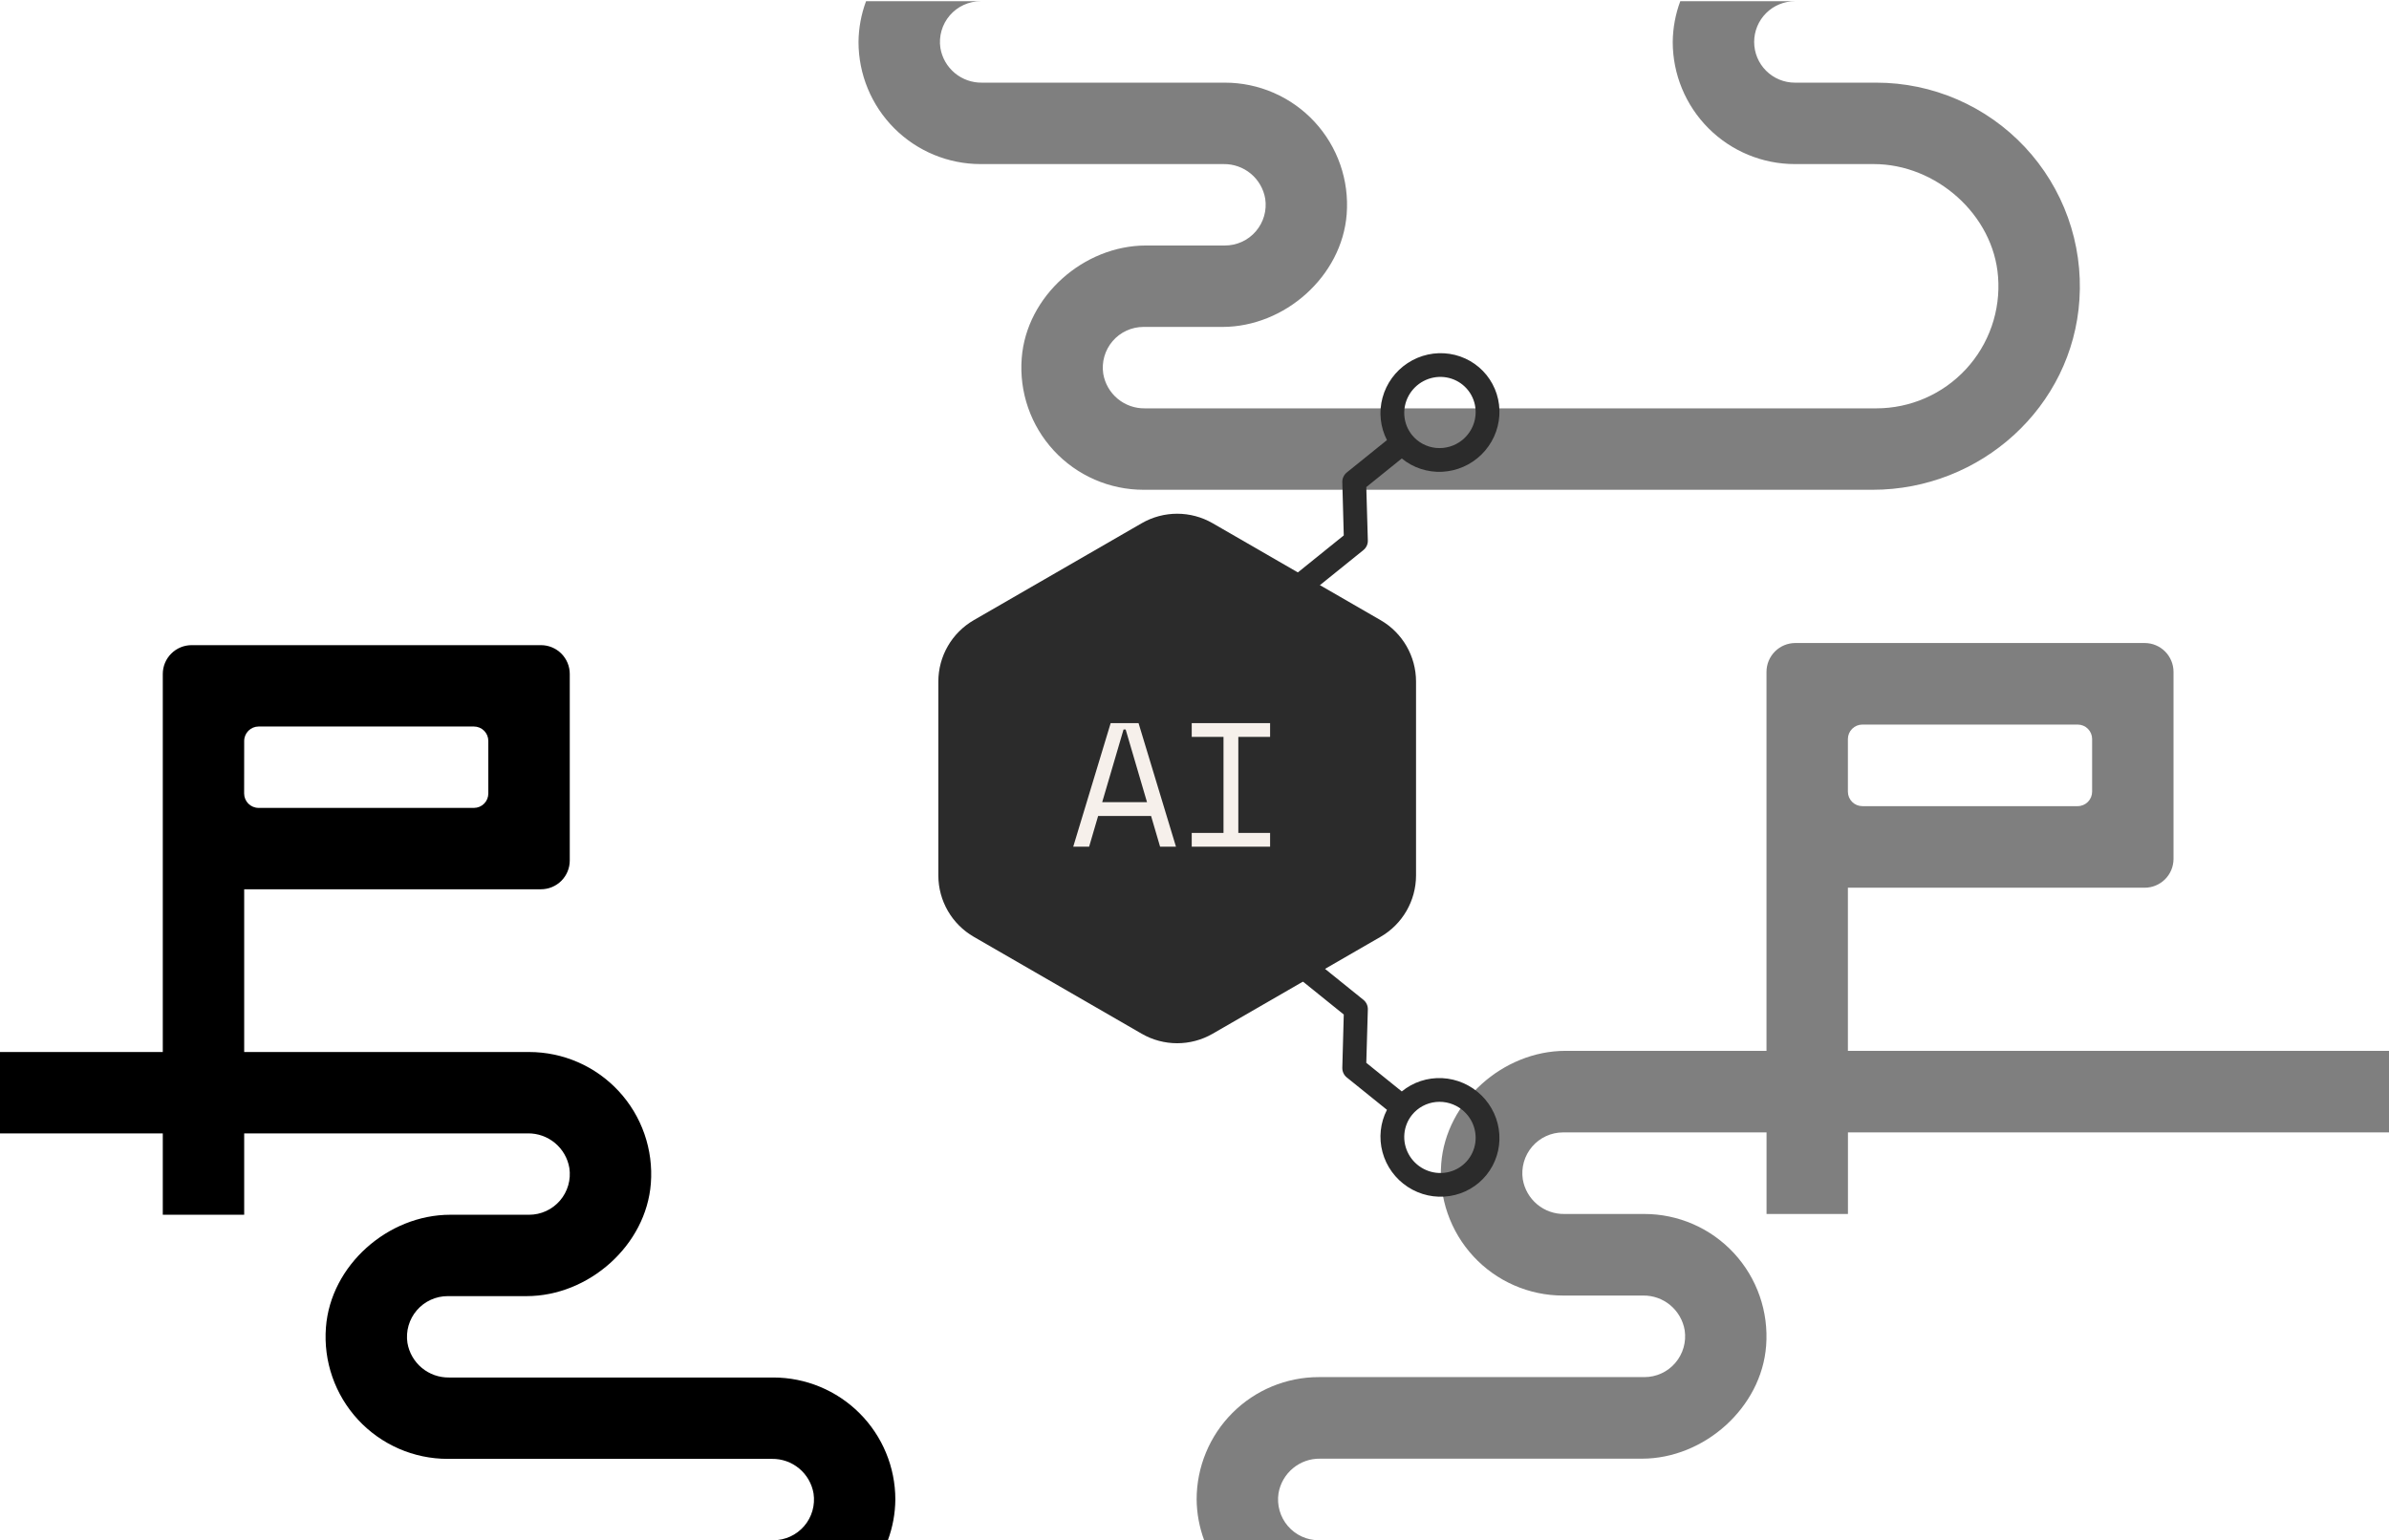 <svg width="1118" height="721" viewBox="0 0 1118 721" fill="none" xmlns="http://www.w3.org/2000/svg">
<path d="M361.864 644.818H210.119C205.475 644.883 200.962 643.284 197.394 640.31C193.827 637.337 191.441 633.185 190.669 628.606C190.261 625.896 190.443 623.13 191.202 620.497C191.961 617.864 193.28 615.425 195.068 613.348C196.855 611.271 199.07 609.605 201.561 608.462C204.052 607.319 206.76 606.728 209.5 606.727H246.424C275.564 606.727 302.394 582.92 304.584 553.971C305.188 546.12 304.162 538.229 301.572 530.793C298.981 523.356 294.881 516.536 289.529 510.76C284.178 504.983 277.69 500.375 270.473 497.225C263.256 494.075 255.465 492.451 247.591 492.455H114.273V416.273H253.162C254.933 416.273 256.687 415.923 258.324 415.245C259.96 414.566 261.447 413.571 262.698 412.318C263.95 411.064 264.942 409.576 265.618 407.938C266.293 406.301 266.639 404.546 266.636 402.774V315.498C266.639 313.727 266.293 311.972 265.618 310.335C264.942 308.697 263.95 307.209 262.698 305.955C261.447 304.701 259.96 303.707 258.324 303.028C256.687 302.349 254.933 302 253.162 302H89.68C86.1 302 82.667 303.422 80.135 305.954C77.604 308.485 76.182 311.918 76.182 315.498V492.455H0V530.545H76.182V568.636H114.273V530.545H246.996C251.636 530.48 256.147 532.075 259.714 535.044C263.28 538.013 265.668 542.159 266.446 546.734C266.858 549.448 266.678 552.218 265.919 554.856C265.16 557.494 263.84 559.936 262.05 562.017C260.259 564.097 258.04 565.765 255.544 566.908C253.049 568.05 250.336 568.64 247.591 568.636H210.69C181.551 568.636 154.721 592.3 152.53 621.368C151.923 629.22 152.946 637.112 155.534 644.549C158.121 651.986 162.219 658.808 167.568 664.587C172.918 670.366 179.404 674.976 186.62 678.129C193.836 681.282 201.625 682.91 209.5 682.909H361.269C365.909 682.843 370.419 684.439 373.986 687.408C377.553 690.377 379.941 694.523 380.719 699.098C381.13 701.811 380.951 704.582 380.192 707.22C379.433 709.857 378.113 712.3 376.322 714.38C374.532 716.46 372.313 718.129 369.817 719.271C367.321 720.414 364.608 721.004 361.864 721H415.5C417.758 714.901 418.942 708.457 419 701.955C419 686.801 412.98 672.268 402.265 661.553C391.55 650.838 377.017 644.818 361.864 644.818ZM114.273 346.828C114.279 345.043 114.991 343.333 116.253 342.071C117.515 340.809 119.225 340.097 121.01 340.091H221.784C223.571 340.091 225.285 340.801 226.548 342.064C227.812 343.328 228.522 345.041 228.522 346.828V371.421C228.525 372.305 228.354 373.182 228.018 374.001C227.682 374.819 227.189 375.564 226.565 376.192C225.942 376.82 225.201 377.318 224.385 377.66C223.568 378.001 222.693 378.179 221.808 378.182H121.01C119.217 378.182 117.497 377.469 116.229 376.202C114.961 374.934 114.249 373.214 114.249 371.421L114.273 346.828Z" fill="black"/>
<path d="M973.134 140.173C969.919 190.605 926.862 229.268 876.35 229.268H535.129C527.252 229.268 519.46 227.64 512.241 224.485C505.023 221.33 498.534 216.716 493.183 210.934C487.832 205.152 483.733 198.325 481.145 190.883C478.556 183.441 477.533 175.544 478.14 167.688C480.331 138.601 507.171 114.922 536.32 114.922H573.233C575.979 114.926 578.693 114.336 581.189 113.192C583.686 112.049 585.906 110.379 587.697 108.298C589.488 106.217 590.809 103.772 591.568 101.133C592.327 98.493 592.507 95.721 592.095 93.006C591.317 88.428 588.928 84.279 585.36 81.308C581.792 78.338 577.28 76.741 572.638 76.807H458.922C443.763 76.807 429.225 70.783 418.506 60.061C407.787 49.339 401.766 34.797 401.766 19.634C401.829 13.125 403.022 6.677 405.29 0.576H458.922C456.18 0.577 453.471 1.169 450.98 2.312C448.488 3.456 446.272 5.123 444.484 7.202C442.696 9.28 441.377 11.72 440.618 14.355C439.858 16.989 439.676 19.757 440.084 22.469C440.852 27.053 443.237 31.21 446.807 34.187C450.377 37.163 454.894 38.761 459.541 38.691H573.233C581.109 38.691 588.899 40.319 596.115 43.473C603.332 46.626 609.819 51.237 615.17 57.017C620.521 62.797 624.62 69.62 627.211 77.06C629.801 84.499 630.826 92.393 630.223 100.248C628.008 129.334 601.216 153.037 572.066 153.037H535.129C532.388 153.038 529.679 153.63 527.188 154.773C524.696 155.917 522.48 157.584 520.692 159.663C518.904 161.741 517.585 164.181 516.825 166.816C516.066 169.45 515.884 172.218 516.292 174.93C517.06 179.514 519.445 183.671 523.015 186.648C526.584 189.624 531.102 191.222 535.749 191.153H878.065C885.942 191.153 893.735 189.525 900.953 186.37C908.171 183.215 914.66 178.601 920.011 172.819C925.363 167.036 929.461 160.21 932.05 152.768C934.639 145.326 935.661 137.429 935.054 129.573C932.887 100.486 906.047 76.807 876.898 76.807H839.961C824.802 76.807 810.264 70.783 799.546 60.061C788.827 49.339 782.805 34.797 782.805 19.634C782.869 13.125 784.061 6.677 786.33 0.576H839.961C834.908 0.576 830.062 2.584 826.489 6.158C822.916 9.732 820.909 14.579 820.909 19.634C820.909 24.688 822.916 29.536 826.489 33.11C830.062 36.684 834.908 38.691 839.961 38.691H878.065C891.097 38.69 903.991 41.363 915.949 46.546C927.907 51.729 938.675 59.311 947.586 68.823C956.497 78.336 963.362 89.576 967.757 101.848C972.151 114.121 973.981 127.165 973.134 140.173Z" fill="#7F7F7F"/>
<path d="M864.777 491.909V415.545H1003.66C1007.22 415.546 1010.64 414.136 1013.17 411.625C1015.7 409.113 1017.13 405.702 1017.16 402.134V314.531C1017.16 310.942 1015.74 307.501 1013.21 304.963C1010.68 302.426 1007.24 301 1003.66 301H840.18C836.6 301 833.166 302.426 830.634 304.963C828.102 307.501 826.68 310.942 826.68 314.531V491.909H732.627C703.483 491.909 676.648 515.63 674.458 544.767C673.851 552.637 674.873 560.548 677.462 568.003C680.05 575.458 684.148 582.296 689.498 588.089C694.848 593.881 701.336 598.503 708.553 601.663C715.77 604.824 723.561 606.455 731.437 606.455H768.939C773.58 606.389 778.091 607.988 781.658 610.964C785.226 613.94 787.614 618.096 788.392 622.682C788.804 625.402 788.624 628.179 787.865 630.823C787.106 633.467 785.786 635.916 783.995 638.001C782.204 640.086 779.985 641.758 777.489 642.904C774.993 644.049 772.279 644.64 769.534 644.636H617.146C601.99 644.636 587.454 650.67 576.738 661.411C566.021 672.152 560 686.719 560 701.909C560.066 708.429 561.258 714.888 563.524 721H617.146C614.402 721 611.692 720.407 609.199 719.26C606.705 718.113 604.489 716.44 602.701 714.355C600.912 712.271 599.594 709.823 598.837 707.181C598.079 704.539 597.9 701.764 598.311 699.045C599.085 694.457 601.472 690.298 605.04 687.322C608.608 684.345 613.122 682.747 617.765 682.818H768.367C797.511 682.818 824.346 658.955 826.513 629.936C827.116 622.068 826.091 614.16 823.501 606.708C820.912 599.256 816.813 592.42 811.463 586.63C806.113 580.84 799.627 576.221 792.412 573.062C785.197 569.903 777.408 568.272 769.534 568.273H732.08C727.434 568.342 722.917 566.742 719.348 563.76C715.779 560.779 713.394 556.614 712.626 552.022C712.219 549.305 712.401 546.533 713.16 543.893C713.919 541.254 715.238 538.81 717.026 536.728C718.814 534.646 721.029 532.975 723.52 531.83C726.011 530.684 728.72 530.091 731.461 530.091H826.703V568.273H864.8V530.091L1118 530.091V491.909L864.777 491.909ZM864.777 345.935C864.783 344.142 865.498 342.424 866.766 341.158C868.033 339.893 869.749 339.182 871.539 339.182H972.329C973.214 339.182 974.09 339.356 974.908 339.696C975.726 340.035 976.468 340.533 977.094 341.16C977.72 341.787 978.216 342.531 978.555 343.351C978.894 344.17 979.068 345.048 979.068 345.935V370.586C979.068 372.38 978.359 374.1 977.096 375.37C975.833 376.64 974.119 377.357 972.329 377.364H871.539C869.745 377.364 868.025 376.65 866.757 375.379C865.489 374.108 864.777 372.384 864.777 370.586V345.935Z" fill="#7F7F7F"/>
<path d="M534.296 244.931C544.568 239 557.224 239 567.497 244.931L646.072 290.296C656.345 296.227 662.673 307.188 662.673 319.049V409.78C662.673 421.642 656.345 432.603 646.072 438.533L567.497 483.899C557.224 489.83 544.568 489.83 534.296 483.899L455.72 438.533C445.448 432.602 439.12 421.642 439.12 409.78V319.049C439.12 307.188 445.448 296.227 455.72 290.296L534.296 244.931Z" fill="#2B2B2B"/>
<path d="M538.68 381.957H513.901L509.688 396.329H502.254L519.765 338.51H532.816L550.327 396.329H542.893L538.68 381.957ZM525.795 341.483L515.8 375.514H536.78L526.786 341.483H525.795ZM557.703 338.51H594.377V344.952H579.509V389.886H594.377V396.329H557.703V389.886H572.571V344.952H557.703V338.51Z" fill="#F6F0EB"/>
<path d="M646.985 186.183C648.783 179.517 652.99 173.725 658.791 169.93C664.593 166.135 671.576 164.607 678.385 165.643C685.194 166.679 691.346 170.206 695.646 175.538C699.947 180.87 702.091 187.628 701.662 194.502C701.233 201.377 698.261 207.877 693.324 212.744C688.386 217.61 681.835 220.496 674.939 220.841C668.044 221.187 661.295 218.967 656.002 214.613L639.398 228.006L640.12 252.989C640.146 253.852 639.971 254.712 639.605 255.5C639.239 256.287 638.695 256.98 638.015 257.523L604.939 284.201L604.949 284.108L598.01 275.504L628.853 250.627L628.173 225.695C628.15 224.832 628.329 223.974 628.694 223.187C629.059 222.401 629.601 221.707 630.278 221.161L649.063 206.01C645.928 199.915 645.188 192.849 646.985 186.183ZM666.184 178.384C663.248 179.934 660.829 182.311 659.232 185.216C657.635 188.121 656.932 191.423 657.212 194.704C657.492 197.985 658.742 201.098 660.805 203.65C663.573 207.068 667.601 209.235 672.004 209.675C676.407 210.115 680.826 208.793 684.291 205.998C686.873 203.911 688.786 201.114 689.788 197.961C690.789 194.808 690.834 191.44 689.917 188.283C689 185.127 687.162 182.325 684.636 180.229C682.109 178.134 679.007 176.84 675.723 176.512C672.438 176.183 669.119 176.835 666.184 178.384Z" fill="#2B2B2B"/>
<path d="M646.985 539.342C648.783 546.008 652.99 551.801 658.791 555.595C664.593 559.39 671.575 560.917 678.384 559.881C685.194 558.845 691.346 555.32 695.646 549.987C699.947 544.655 702.09 537.897 701.661 531.022C701.232 524.148 698.261 517.648 693.324 512.781C688.386 507.915 681.835 505.03 674.939 504.684C668.043 504.339 661.295 506.558 656.002 510.912L639.397 497.519L640.12 472.535C640.147 471.672 639.97 470.812 639.604 470.025C639.239 469.238 638.694 468.545 638.015 468.001L604.939 441.324L604.949 441.417L598.01 450.02L628.854 474.898L628.172 499.83C628.15 500.692 628.328 501.551 628.693 502.337C629.058 503.124 629.601 503.819 630.278 504.364L649.063 519.516C645.928 525.61 645.188 532.676 646.985 539.342ZM666.184 547.141C663.248 545.592 660.829 543.214 659.232 540.309C657.635 537.404 656.932 534.102 657.212 530.821C657.492 527.54 658.742 524.426 660.804 521.875C663.572 518.457 667.6 516.29 672.003 515.85C676.406 515.41 680.825 516.732 684.29 519.527C686.873 521.614 688.786 524.411 689.788 527.564C690.789 530.717 690.834 534.086 689.917 537.242C689 540.398 687.162 543.201 684.636 545.296C682.109 547.391 679.007 548.685 675.723 549.014C672.439 549.342 669.119 548.69 666.184 547.141Z" fill="#2B2B2B"/>
</svg>
